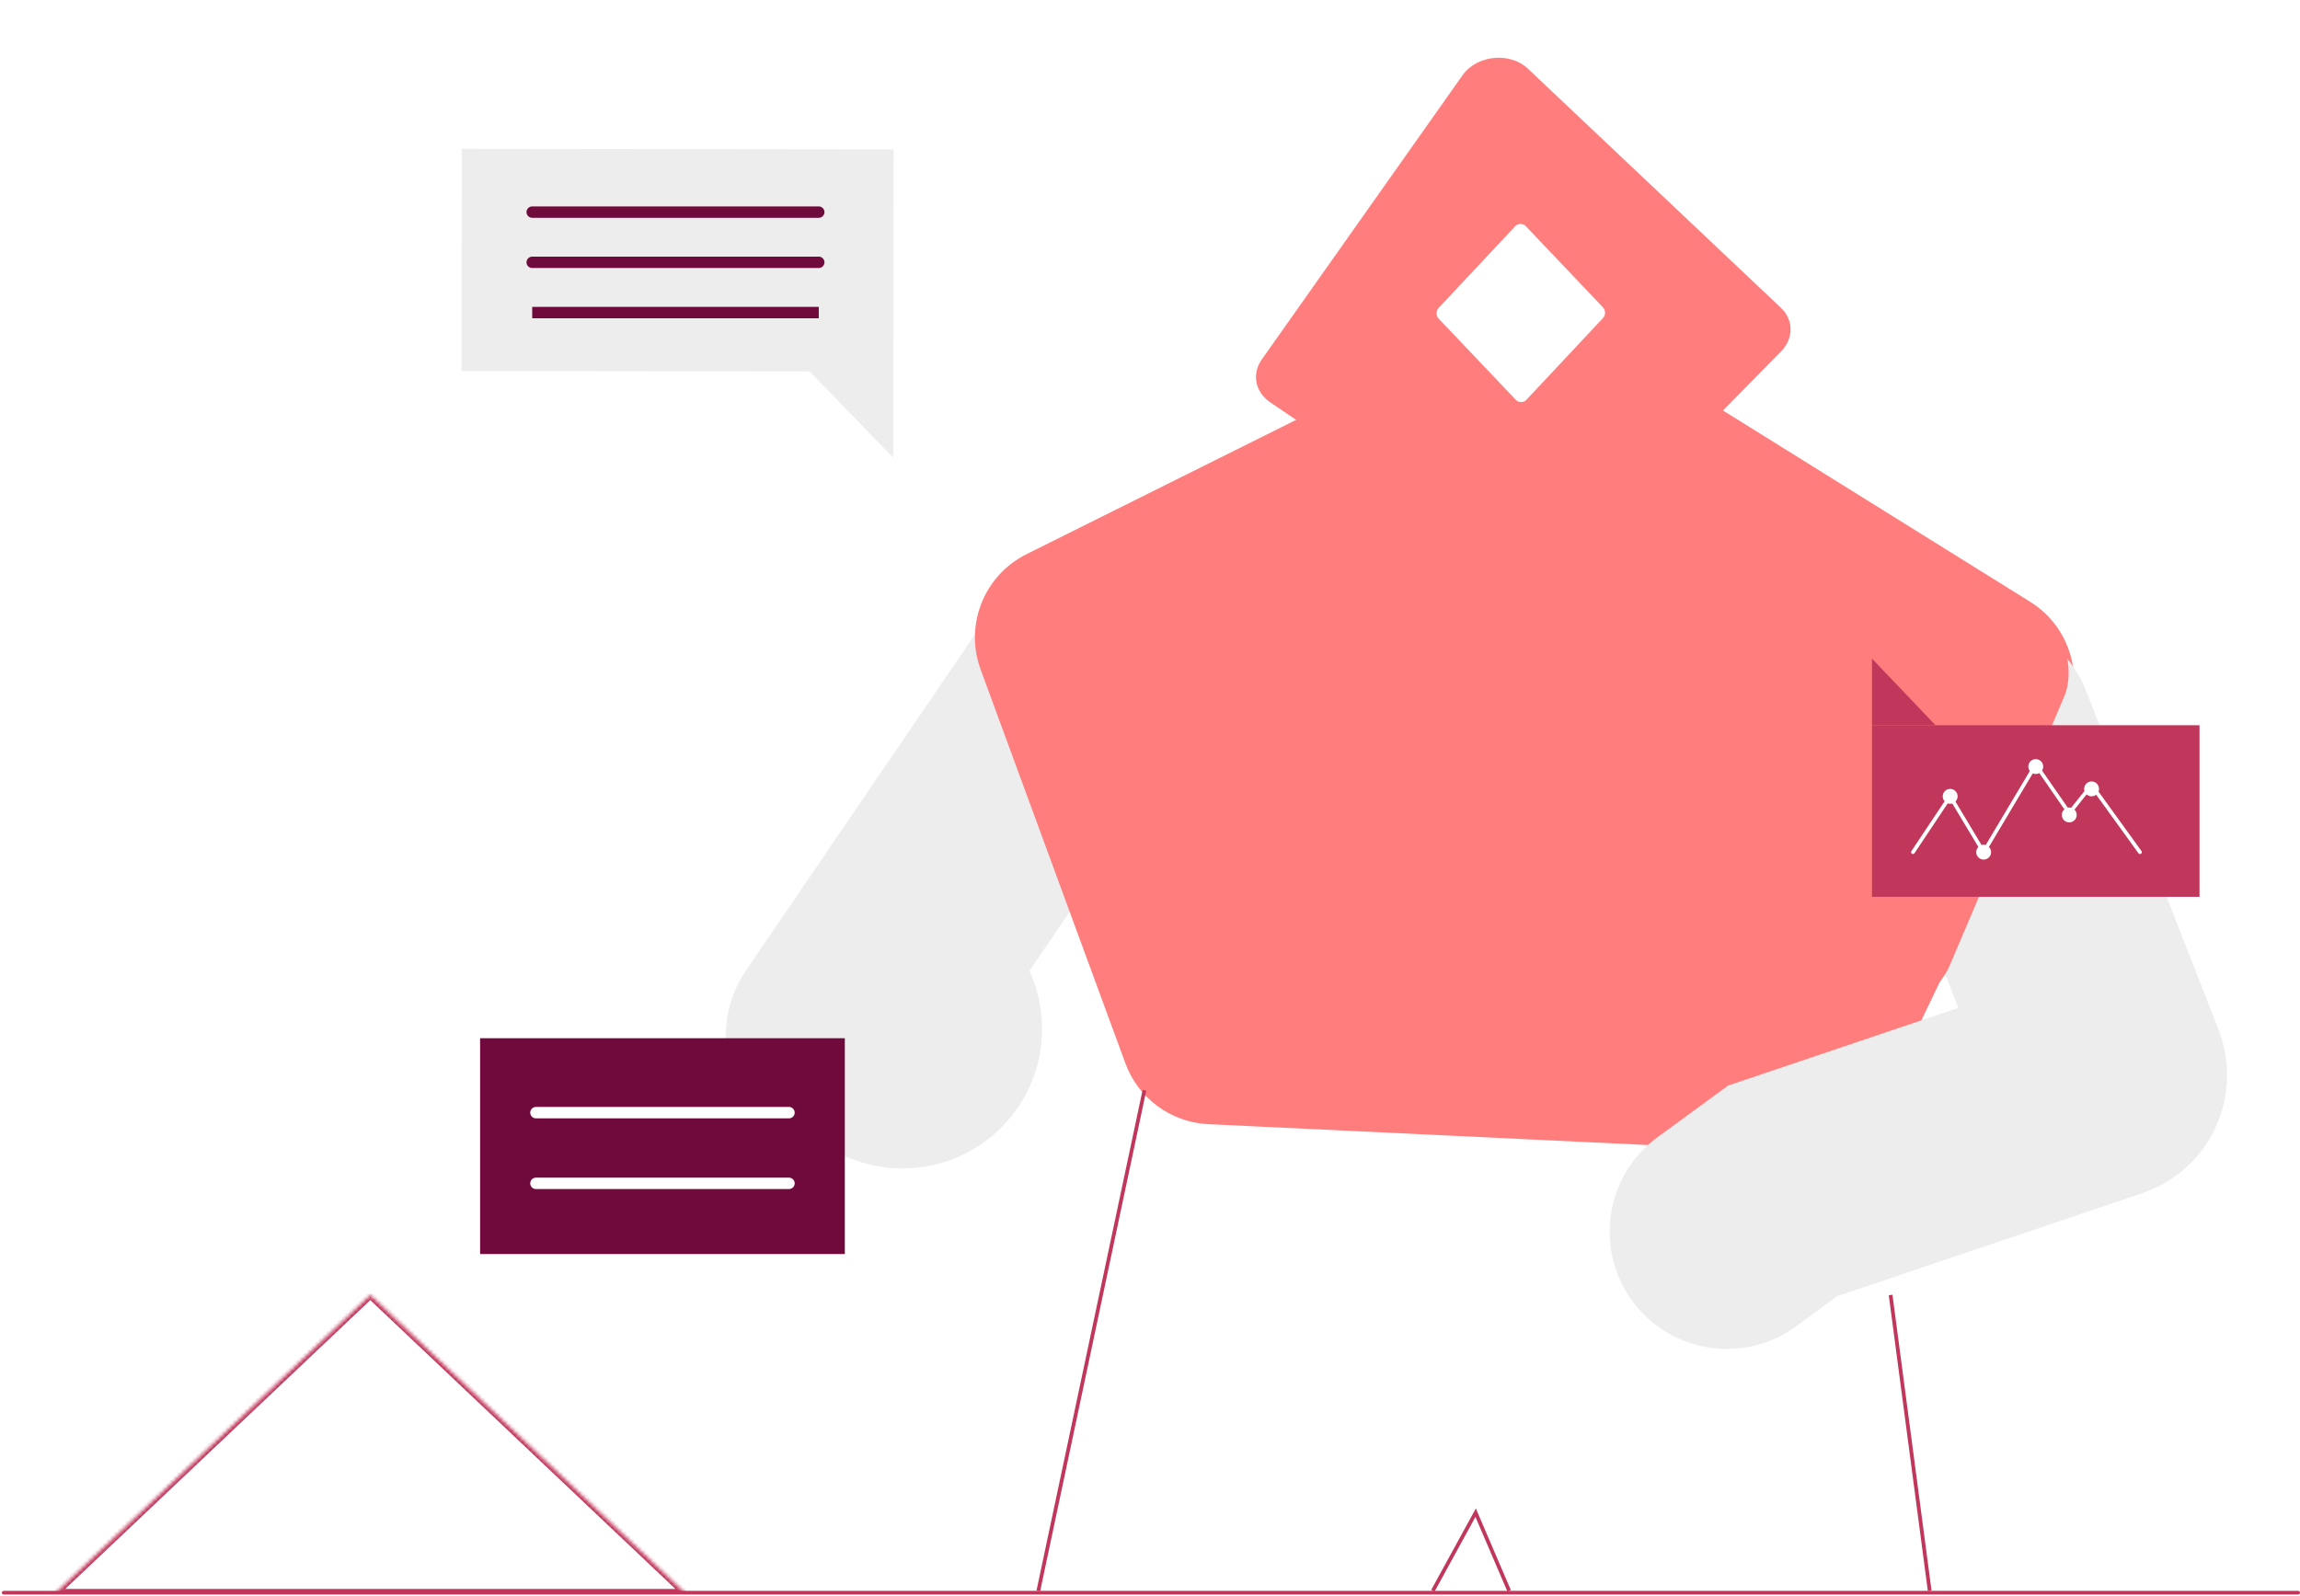 <svg width="618" height="429" viewBox="0 0 618 429" fill="none" xmlns="http://www.w3.org/2000/svg">
<path d="M296 176.5L226.5 278.5" stroke="#EDEDED" stroke-width="63" stroke-linecap="round"/>
<path d="M401.731 86.196C409.503 82.324 418.727 82.762 426.097 87.352L545.509 161.729C556.328 168.468 560.345 182.266 554.835 193.758L506.093 295.417C501.749 304.477 492.402 310.057 482.365 309.58L324.67 302.096C314.633 301.62 305.857 295.18 302.39 285.749L263.495 179.931C259.098 167.969 264.404 154.613 275.812 148.93L401.731 86.196Z" fill="#FF7D7D"/>
<g filter="url(#filter0_di_647_307)">
<path d="M341.318 108.129C337.253 105.376 336.288 100.489 339.038 96.595L393 20.192C396.819 14.784 405.715 13.898 410.526 18.445L478.506 82.697C481.97 85.972 481.988 90.954 478.547 94.454L442.267 131.369C427.556 146.337 401.545 148.929 384.17 137.159L341.318 108.129Z" fill="#FF7D7D"/>
</g>
<rect width="34.14" height="34.14" rx="2" transform="matrix(0.684 -0.73 0.689 0.725 385.199 84.199)" fill="white"/>
<path d="M531.168 197.084L566.787 288.178C567.203 289.241 566.646 290.436 565.564 290.801L479.013 320.019L463.999 331" stroke="#EDEDED" stroke-width="63" stroke-linecap="round"/>
<rect x="489.895" y="139" width="78.453" height="116.332" rx="19" transform="rotate(23.061 489.895 139)" fill="#FF7D7D"/>
<circle cx="242.5" cy="276.5" r="37.5" fill="#EDEDED"/>
<path d="M1 428H617.5" stroke="#C1365B" stroke-linecap="round"/>
<path d="M307.5 293L279 427.5" stroke="#C1365B"/>
<path d="M508 348L518.5 427.5" stroke="#C1365B"/>
<path d="M405.5 427.5L396.5 406.5L385 427.5" stroke="#C1365B"/>
<mask id="path-12-inside-1_647_307" fill="white">
<path fill-rule="evenodd" clip-rule="evenodd" d="M15 428H184L99.5 348L15 428Z"/>
</mask>
<path d="M15 428L14.312 427.274L12.489 429H15V428ZM184 428V429H186.511L184.687 427.274L184 428ZM99.5 348L100.188 347.274L99.5 346.623L98.812 347.274L99.5 348ZM15 429H184V427H15V429ZM98.812 348.726L183.312 428.726L184.687 427.274L100.188 347.274L98.812 348.726ZM15.688 428.726L100.188 348.726L98.812 347.274L14.312 427.274L15.688 428.726Z" fill="#C1365B" mask="url(#path-12-inside-1_647_307)"/>
<rect x="129" y="279" width="98" height="58" fill="#710A3C"/>
<path d="M503 194.904L520.061 194.888H591V241H503V194.904Z" fill="#C1365B"/>
<path d="M503 177V194.904L520.061 194.888L503 177Z" fill="#C1365B"/>
<path d="M240.028 99.82L217.533 99.813L124.005 99.702L124.076 40L240.098 40.138L240.028 99.82Z" fill="#EDEDED"/>
<path d="M240 123L240.028 99.82L217.533 99.813L240 123Z" fill="#EDEDED"/>
<path d="M144 299H212Z" fill="#0C152E"/>
<path d="M144 318H212M144 299H212" stroke="white" stroke-width="3.06" stroke-linecap="round"/>
<path d="M514 229L524 214L533 229L547 205.5L556 218.5L562 211L575 229" stroke="white" stroke-linecap="round" stroke-linejoin="round"/>
<circle cx="524" cy="214" r="2" fill="white"/>
<circle cx="533" cy="229" r="2" fill="white"/>
<circle cx="547" cy="206" r="2" fill="white"/>
<circle cx="556" cy="219" r="2" fill="white"/>
<circle cx="562" cy="212" r="2" fill="white"/>
<path d="M143 84H220M143 57H220H143ZM143 70.494H220H143Z" stroke="#710A3C" stroke-width="3.06" stroke-linejoin="round"/>
<defs>
<filter id="filter0_di_647_307" x="337.479" y="15.52" width="143.637" height="144.016" filterUnits="userSpaceOnUse" color-interpolation-filters="sRGB">
<feFlood flood-opacity="0" result="BackgroundImageFix"/>
<feColorMatrix in="SourceAlpha" type="matrix" values="0 0 0 0 0 0 0 0 0 0 0 0 0 0 0 0 0 0 127 0" result="hardAlpha"/>
<feOffset dy="15"/>
<feComposite in2="hardAlpha" operator="out"/>
<feColorMatrix type="matrix" values="0 0 0 0 0.322 0 0 0 0 0.051 0 0 0 0 0.196 0 0 0 1 0"/>
<feBlend mode="normal" in2="BackgroundImageFix" result="effect1_dropShadow_647_307"/>
<feBlend mode="normal" in="SourceGraphic" in2="effect1_dropShadow_647_307" result="shape"/>
<feColorMatrix in="SourceAlpha" type="matrix" values="0 0 0 0 0 0 0 0 0 0 0 0 0 0 0 0 0 0 127 0" result="hardAlpha"/>
<feOffset dy="-15"/>
<feComposite in2="hardAlpha" operator="arithmetic" k2="-1" k3="1"/>
<feColorMatrix type="matrix" values="0 0 0 0 1 0 0 0 0 1 0 0 0 0 1 0 0 0 1 0"/>
<feBlend mode="normal" in2="shape" result="effect2_innerShadow_647_307"/>
</filter>
</defs>
</svg>
